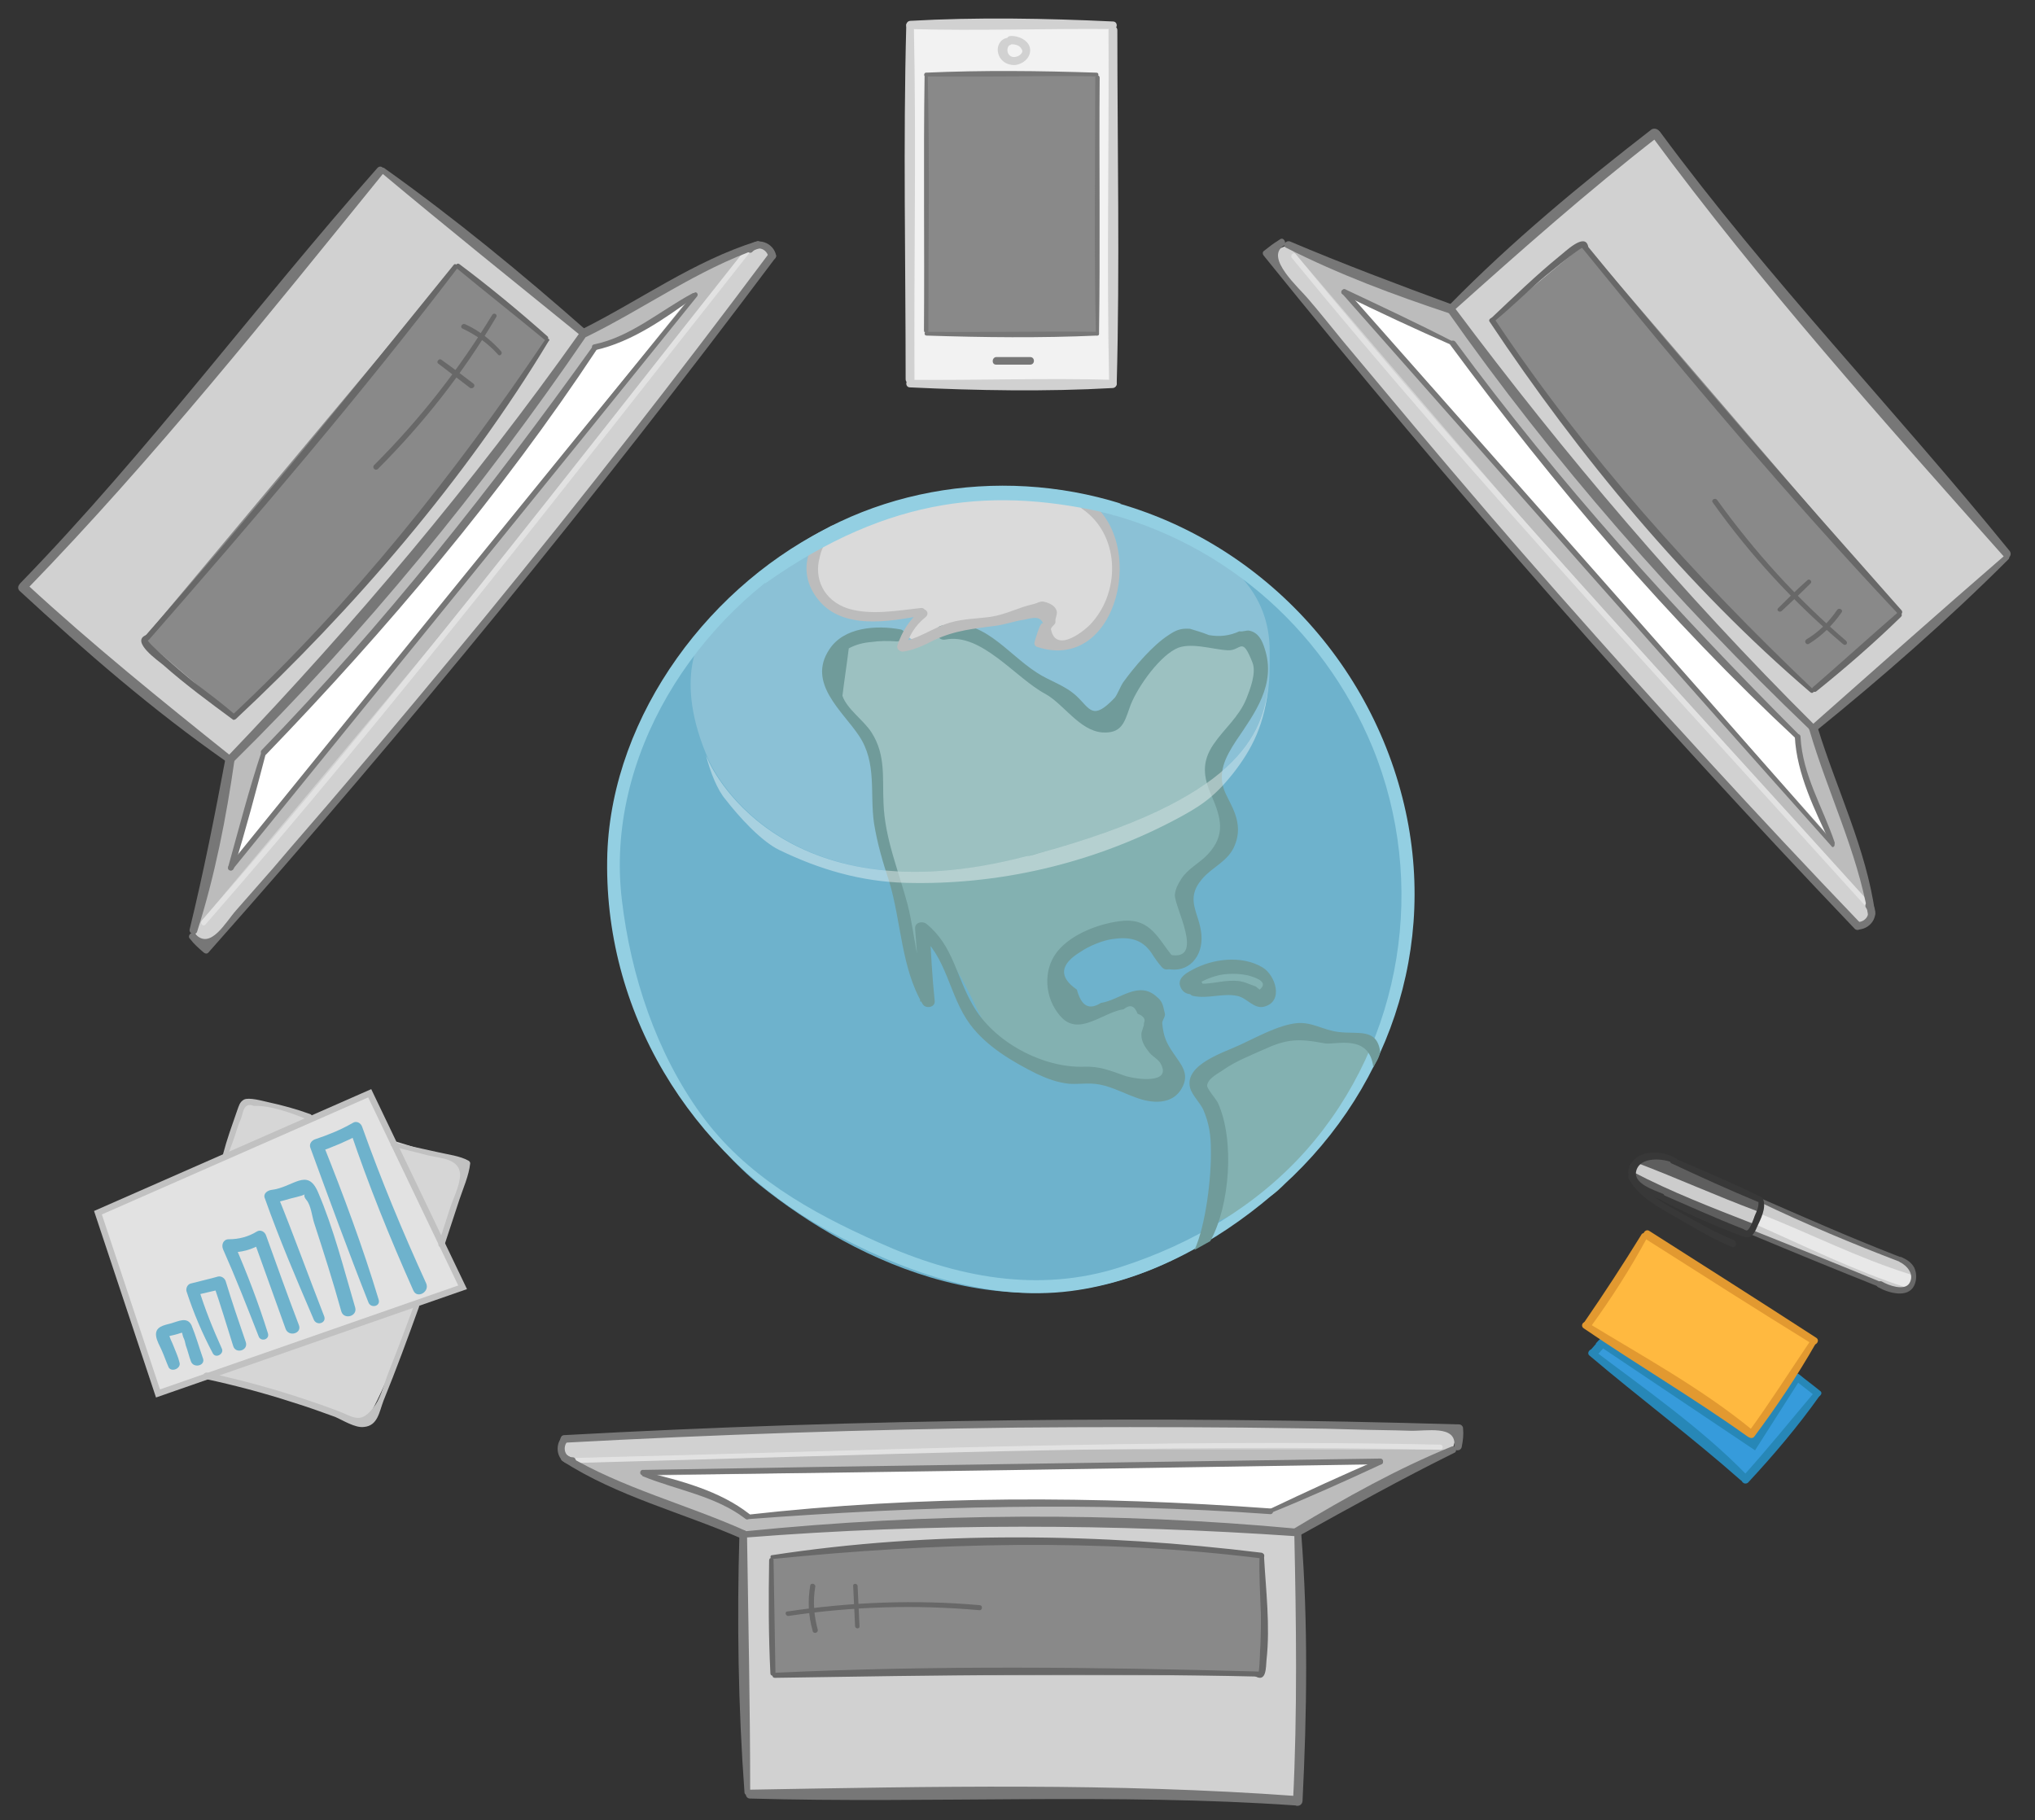 <?xml version="1.0" encoding="utf-8"?>
<!-- Generator: Adobe Illustrator 18.1.1, SVG Export Plug-In . SVG Version: 6.00 Build 0)  -->
<svg version="1.1" id="Image" xmlns="http://www.w3.org/2000/svg" xmlns:xlink="http://www.w3.org/1999/xlink" x="0px" y="0px"
	 viewBox="0 0 322 288" enable-background="new 0 0 322 288" xml:space="preserve">
<rect x="0" y="0" width="322" height="288" fill="#333333" stroke="none"/>
<g>
	<path fill="#D1D1D1" d="M89.2,227.7l-0.5,1.8c0,0-0.8,1.6,7.3,4.8c8.1,3.3,21.5,8.5,21.5,8.5l0.8,40.8l87.1,1.4c0,0,0.7-33,0-42.3
		l24.4-13.3l1.1-3.4C230.9,226,126.1,224.1,89.2,227.7z"/>
	<path fill="#898989" d="M122.2,246.4c0,0,40.4-5.7,77.4,0l-0.2,18.7l-77.1,0L122.2,246.4z"/>
	<path fill="#BCBCBC" d="M90.6,231.5c0,0,21.2,9.3,27,11.3c0,0,59.9-4.7,87.8-0.1l24.4-13.3c0,0-37.3-0.1-66.5,0
		C134.2,229.5,90.6,231.5,90.6,231.5z"/>
	<path fill="#FFFFFF" d="M102.5,233.5c0,0,12.5,3.5,15.7,6.7c0,0,42.9-3.8,83.2-1.3l16-7.5L102.5,233.5z"/>
	<g>
		<g>
			<path fill="#E2E2E2" d="M227.9,228.6c-45.6-1-91.2,1-136.8,2.1c-0.5,0-0.5,0.8,0,0.8c45.6-1.2,91.2-3.1,136.8-2.1
				C228.4,229.4,228.4,228.6,227.9,228.6L227.9,228.6z"/>
		</g>
	</g>
	<g>
		<g>
			<path fill="#777777" d="M89,231.2c8.7,5.6,18.8,8.1,28.2,12.2c0.8,0.3,1.5-0.8,0.7-1.2c-9.4-4.2-19.4-6.7-28.3-12
				C88.9,229.8,88.4,230.8,89,231.2L89,231.2z"/>
		</g>
	</g>
	<g>
		<g>
			<path fill="#777777" d="M118,243.3c29.2-2.3,58.1-2.2,87.2-0.2c0.8,0.1,0.8-1.2,0-1.2c-28.9-2.7-58.4-2.5-87.2,0.4
				C117.3,242.3,117.3,243.3,118,243.3L118,243.3z"/>
		</g>
	</g>
	<g>
		<g>
			<path fill="#777777" d="M229.7,228.9c-8.6,3.5-16.8,8.1-24.8,12.9c-0.8,0.5-0.1,1.7,0.7,1.2c8.1-4.5,16.2-9,24.5-13.1
				C230.7,229.7,230.3,228.7,229.7,228.9L229.7,228.9z"/>
		</g>
	</g>
	<g>
		<g>
			<path fill="#777777" d="M101.6,233.4c38.9-0.4,77.8-1.1,116.8-1.7c0.6,0,0.6-0.9,0-0.9c-38.9,0.6-77.8,1.1-116.8,1.8
				C101.2,232.7,101.2,233.4,101.6,233.4L101.6,233.4z"/>
		</g>
	</g>
	<g>
		<g>
			<path fill="#777777" d="M118.2,240.4c27.6-2.1,55.1-2.8,82.8-0.8c0.6,0,0.6-0.9,0-0.9c-27.5-2-55.4-2.1-82.8,1
				C117.8,239.7,117.8,240.4,118.2,240.4L118.2,240.4z"/>
		</g>
	</g>
	<g>
		<g>
			<path fill="#777777" d="M201.1,239.4c5.9-2.4,11.7-5,17.5-7.7c0.5-0.2,0.1-1-0.3-0.8c-5.9,2.5-11.7,5.2-17.4,7.9
				C200.5,238.9,200.7,239.5,201.1,239.4L201.1,239.4z"/>
		</g>
	</g>
	<g>
		<g>
			<path fill="#777777" d="M101.7,233.6c5.4,2.2,11.5,3.1,16.2,6.7c0.5,0.4,1.1-0.3,0.7-0.7c-4.7-3.7-10.9-5.3-16.6-6.7
				C101.5,232.8,101.4,233.4,101.7,233.6L101.7,233.6z"/>
		</g>
	</g>
	<g>
		<g>
			<path fill="#777777" d="M117,242.7c-0.4,13.6-0.2,27.4,0.8,40.9c0,0.6,0.9,0.6,0.9,0c0-13.6-0.3-27.3-0.5-40.9
				C118.2,242,117.1,242,117,242.7L117,242.7z"/>
		</g>
	</g>
	<g>
		<g>
			<path fill="#777777" d="M204.8,242.7c0.3,14.1,0.5,28.1-0.2,42.3c0,1,1.4,1,1.5,0c0.7-14,0.9-28.2-0.2-42.3
				C205.9,242,204.8,242,204.8,242.7L204.8,242.7z"/>
		</g>
	</g>
	<g>
		<g>
			<path fill="#777777" d="M118.6,284.6c28.9,0.8,57.7-0.9,86.5,1.1c0.9,0.1,0.9-1.4,0-1.5c-28.7-2.1-57.7-1.5-86.5-1
				C117.8,283.2,117.8,284.5,118.6,284.6L118.6,284.6z"/>
		</g>
	</g>
	<g>
		<g>
			<path fill="#686868" d="M122.2,246.7c25.7-2.6,51.7-3.3,77.4-0.1c0.6,0.1,0.6-0.8,0-0.9c-25.3-3.1-52.2-3.5-77.5,0.4
				C121.8,246.1,121.9,246.8,122.2,246.7L122.2,246.7z"/>
		</g>
	</g>
	<g>
		<g>
			<path fill="#686868" d="M121.7,246.9c-0.1,6-0.1,11.9,0.2,17.9c0,0.5,0.8,0.5,0.8,0c-0.1-6-0.2-11.9-0.3-17.9
				C122.4,246.4,121.7,246.4,121.7,246.9L121.7,246.9z"/>
		</g>
	</g>
	<g>
		<g>
			<path fill="#686868" d="M122.6,265.5c25.5-0.4,50.9-0.8,76.4-0.2c0.5,0,0.5-0.8,0-0.8c-25.4-0.7-51-1-76.4,0.2
				C122.1,264.8,122.1,265.5,122.6,265.5L122.6,265.5z"/>
		</g>
	</g>
	<g>
		<g>
			<path fill="#686868" d="M199.3,246.2c-0.1,3,0.1,6,0.2,9c0,0.7-0.1,9.6-0.4,9.4c-0.5-0.2-0.9,0.5-0.4,0.7
				c1.7,0.9,1.6-1.5,1.7-2.6c0.6-5.4-0.1-11.1-0.4-16.5C200.1,245.8,199.4,245.7,199.3,246.2L199.3,246.2z"/>
		</g>
	</g>
	<g>
		<g>
			<path fill="#686868" d="M128.2,250.9c-0.4,2.4-0.3,4.8,0.4,7.2c0.1,0.5,0.9,0.3,0.8-0.2c-0.6-2.2-0.8-4.5-0.4-6.8
				C129.1,250.6,128.3,250.4,128.2,250.9L128.2,250.9z"/>
		</g>
	</g>
	<g>
		<g>
			<path fill="#686868" d="M135,251c0.1,2.1,0.2,4.2,0.3,6.3c0,0.5,0.8,0.5,0.7,0c-0.1-2.1-0.2-4.2-0.3-6.3
				C135.7,250.5,134.9,250.5,135,251L135,251z"/>
		</g>
	</g>
	<g>
		<g>
			<path fill="#686868" d="M124.8,255.7c10.1-1.5,20.1-1.8,30.2-0.9c0.5,0,0.5-0.8,0-0.8c-10.2-0.9-20.3-0.5-30.4,1
				C124.1,255,124.3,255.8,124.8,255.7L124.8,255.7z"/>
		</g>
	</g>
	<g>
		<g>
			<path fill="#777777" d="M90.6,230.6c-1.2,0-1.6-1.5-0.9-2.4c0.5-0.6-0.4-1.4-0.8-0.8c-1.4,1.7-0.5,4.4,1.8,4.4
				C91.3,231.8,91.3,230.6,90.6,230.6L90.6,230.6z"/>
		</g>
	</g>
	<g>
		<g>
			<path fill="#777777" d="M89.2,228.3c23.9-1.3,47.9-2.1,71.9-2.4c11.8-0.1,23.6-0.1,35.5,0c5.9,0.1,11.8,0.1,17.7,0.3
				c2.9,0.1,5.9,0.1,8.8,0.2c2.5,0.1,7.5-1,7,2.5c-0.1,0.8,1.1,0.8,1.2,0c0.2-1,0.3-1.9,0.2-2.9c0-0.3-0.3-0.6-0.6-0.6
				c-47.2-1.4-94.5-0.9-141.7,1.7C88.5,227.2,88.5,228.4,89.2,228.3L89.2,228.3z"/>
		</g>
	</g>
</g>
<g>
	<path fill="#D1D1D1" d="M294,146.6l1.7-0.8c0,0,1.7-0.4-1.1-8.7c-2.8-8.3-7.6-21.8-7.6-21.8l30.5-27.1l-55.7-67
		c0,0-25.5,21-32.1,27.5l-26-9.9l-3.3,1.4C200.5,40.1,267.2,120.9,294,146.6z"/>
	<path fill="#898989" d="M286.7,109.4c0,0-30.6-26.9-50.4-58.8l14.4-12l50.2,58.5L286.7,109.4z"/>
	<path fill="#BCBCBC" d="M296,143.1c0,0-6.7-22.1-9-27.8c0,0-42.5-42.4-57.2-66.6l-26-9.9c0,0,24.2,28.4,43.3,50.5
		S296,143.1,296,143.1z"/>
	<path fill="#FFFFFF" d="M289.7,132.7c0,0-5.5-11.7-5.2-16.3c0,0-30.8-30.1-55.2-62.3l-16.1-7.2L289.7,132.7z"/>
	<g>
		<g>
			<path fill="#E2E2E2" d="M204.4,40.8c28.9,35.3,60.1,68.6,90.7,102.5c0.3,0.4,0.9-0.2,0.6-0.6C265.1,108.8,234,75.5,205,40.2
				C204.7,39.8,204.1,40.4,204.4,40.8L204.4,40.8z"/>
		</g>
	</g>
	<g>
		<g>
			<path fill="#777777" d="M296.7,144.5c-1.4-10.2-6.1-19.6-9.1-29.4c-0.2-0.8-1.6-0.5-1.3,0.4c2.9,9.9,7.5,19.1,9.3,29.3
				C295.8,145.5,296.8,145.2,296.7,144.5L296.7,144.5z"/>
		</g>
	</g>
	<g>
		<g>
			<path fill="#777777" d="M287,114.6C266.3,94,247.6,72,230.1,48.6c-0.5-0.6-1.5,0-1.1,0.6c16.7,23.8,36.2,46,57.2,66.1
				C286.8,115.8,287.5,115.1,287,114.6L287,114.6z"/>
		</g>
	</g>
	<g>
		<g>
			<path fill="#777777" d="M203.5,39.2c8.3,4.2,17.1,7.5,25.9,10.4c0.9,0.3,1.2-1,0.4-1.4c-8.7-3.2-17.2-6.4-25.7-10
				C203.4,38,202.8,38.9,203.5,39.2L203.5,39.2z"/>
		</g>
	</g>
	<g>
		<g>
			<path fill="#777777" d="M290.2,133.4C264.6,104.2,238.7,75,213,45.9c-0.4-0.4-1,0.2-0.6,0.6c25.8,29.2,51.5,58.4,77.4,87.4
				C290,134.3,290.5,133.8,290.2,133.4L290.2,133.4z"/>
		</g>
	</g>
	<g>
		<g>
			<path fill="#777777" d="M284.7,116.3c-19.6-19.6-38-39.9-54.4-62.2c-0.4-0.5-1.2,0-0.8,0.5c16.4,22.2,34.5,43.5,54.7,62.3
				C284.5,117.2,285,116.6,284.7,116.3L284.7,116.3z"/>
		</g>
	</g>
	<g>
		<g>
			<path fill="#777777" d="M230,54.1c-5.6-2.9-11.4-5.6-17.1-8.3c-0.5-0.2-1,0.5-0.4,0.8c5.7,2.8,11.5,5.5,17.2,8
				C230,54.8,230.4,54.2,230,54.1L230,54.1z"/>
		</g>
	</g>
	<g>
		<g>
			<path fill="#777777" d="M290.3,133.3c-1.9-5.6-5.1-10.7-5.4-16.7c0-0.6-1-0.6-0.9,0c0.3,5.9,3.2,11.7,5.7,17
				C289.8,133.9,290.4,133.7,290.3,133.3L290.3,133.3z"/>
		</g>
	</g>
	<g>
		<g>
			<path fill="#777777" d="M287.3,115.7c10.5-8.5,20.9-17.6,30.5-27.2c0.4-0.4-0.2-1-0.6-0.6c-10.3,8.9-20.5,18-30.7,27
				C285.8,115.3,286.7,116.1,287.3,115.7L287.3,115.7z"/>
		</g>
	</g>
	<g>
		<g>
			<path fill="#777777" d="M230.2,49c10.5-9.4,21-18.7,32.2-27.4c0.8-0.6-0.3-1.6-1.1-1.1c-11.1,8.6-22.1,17.7-31.9,27.7
				C228.9,48.7,229.6,49.5,230.2,49L230.2,49z"/>
		</g>
	</g>
	<g>
		<g>
			<path fill="#777777" d="M318,87.2c-18.2-22.4-38.2-43.1-55.3-66.3c-0.6-0.7-1.8,0-1.3,0.7c17.1,23.2,36.5,44.9,55.7,66.5
				C317.6,88.8,318.5,87.9,318,87.2L318,87.2z"/>
		</g>
	</g>
	<g>
		<g>
			<path fill="#686868" d="M286.9,109.1c-18.7-17.8-36.1-37.1-50.4-58.6c-0.3-0.5-1.1,0-0.8,0.4c14.1,21.2,31.3,42,50.7,58.6
				C286.8,109.9,287.2,109.4,286.9,109.1L286.9,109.1z"/>
		</g>
	</g>
	<g>
		<g>
			<path fill="#686868" d="M287.4,109.4c4.6-3.7,9.2-7.7,13.4-11.8c0.4-0.4-0.2-0.9-0.6-0.6c-4.5,3.9-8.9,7.9-13.4,11.8
				C286.5,109.2,287,109.7,287.4,109.4L287.4,109.4z"/>
		</g>
	</g>
	<g>
		<g>
			<path fill="#686868" d="M300.9,96.6C284,77.5,267.2,58.5,251,38.7c-0.3-0.4-0.9,0.2-0.6,0.6c16,19.7,32.5,39.3,49.9,57.8
				C300.7,97.5,301.2,97,300.9,96.6L300.9,96.6z"/>
		</g>
	</g>
	<g>
		<g>
			<path fill="#686868" d="M236.4,50.9c2.3-1.9,4.5-4,6.7-6c0.7-0.7,7.3-6.1,7.4-5.7c0.2,0.5,0.9,0.3,0.8-0.2
				c-0.5-2.3-3.7,0.9-4.5,1.5c-3.8,3.1-7.4,6.6-10.9,9.9C235.5,50.7,236,51.2,236.4,50.9L236.4,50.9z"/>
		</g>
	</g>
	<g>
		<g>
			<path fill="#686868" d="M286.2,101.9c2.1-1.3,3.8-3,5.2-5c0.3-0.4-0.4-0.8-0.7-0.4c-1.3,1.9-2.9,3.5-4.9,4.7
				C285.4,101.5,285.8,102.1,286.2,101.9L286.2,101.9z"/>
		</g>
	</g>
	<g>
		<g>
			<path fill="#686868" d="M281.9,96.7c1.5-1.4,3.1-2.9,4.6-4.4c0.3-0.3-0.2-0.8-0.5-0.5c-1.6,1.4-3.1,2.9-4.6,4.4
				C281,96.5,281.5,97,281.9,96.7L281.9,96.7z"/>
		</g>
	</g>
	<g>
		<g>
			<path fill="#686868" d="M292.1,101.4c-7.7-6.6-14.5-14.1-20.4-22.3c-0.3-0.4-1,0-0.7,0.4c5.9,8.3,12.8,15.8,20.6,22.4
				C292,102.3,292.5,101.8,292.1,101.4L292.1,101.4z"/>
		</g>
	</g>
	<g>
		<g>
			<path fill="#777777" d="M295.3,143.7c0.8,1-0.2,2.2-1.3,2.2c-0.8,0-0.8,1.2,0,1.2c2.2-0.1,3.6-2.5,2.1-4.3
				C295.7,142.3,294.8,143.1,295.3,143.7L295.3,143.7z"/>
		</g>
	</g>
	<g>
		<g>
			<path fill="#777777" d="M294.4,146.1c-16.3-17-32.2-34.4-47.8-52.1c-7.7-8.7-15.2-17.5-22.7-26.4c-3.8-4.5-7.5-9-11.3-13.5
				c-1.9-2.3-3.7-4.6-5.6-6.8c-1.4-1.7-6.9-6.5-3.9-8.4c0.6-0.4,0-1.5-0.6-1c-1.4,0.9-1.2,0.8-2.5,1.8c-0.3,0.2-0.2,0.6,0,0.8
				c29.7,36.8,60.9,72.3,93.5,106.5C294.1,147.5,294.9,146.7,294.4,146.1L294.4,146.1z"/>
		</g>
	</g>
</g>
<g>
	<path fill="#D1D1D1" d="M122.1,40.6l-1-1.5c0,0-0.7-1.6-8.4,2.5S92.4,52.6,92.4,52.6L60.6,27L3.7,92.9c0,0,24.9,21.7,32.4,27.1
		l-5.5,27.3l1.9,3C32.5,150.3,101.2,71.2,122.1,40.6z"/>
	<path fill="#898989" d="M86.6,53.9c0,0-21.5,34.6-49.7,59.4l-14.2-12.2l49.4-59.1L86.6,53.9z"/>
	<path fill="#BCBCBC" d="M118.4,39.2c0,0-20.7,10.3-26,13.4c0,0-34.8,48.9-56.3,67.4l-5.5,27.3c0,0,24-28.6,42.6-51
		S118.4,39.2,118.4,39.2z"/>
	<path fill="#FFFFFF" d="M109.2,47c0,0-10.7,7.3-15.2,7.8c0,0-24.6,35.3-52.4,64.7l-4.5,17.1L109.2,47z"/>
	<g>
		<g>
			<path fill="#E2E2E2" d="M32.5,146.3C62.5,112,90.3,75.8,118.6,40c0.3-0.4-0.2-1-0.6-0.6c-28.3,35.7-56.1,72-86.1,106.3
				C31.6,146.2,32.2,146.7,32.5,146.3L32.5,146.3z"/>
		</g>
	</g>
	<g>
		<g>
			<path fill="#777777" d="M119.7,38.2c-9.9,3.1-18.4,9.3-27.6,13.9c-0.8,0.4-0.1,1.5,0.7,1.2c9.2-4.5,17.5-10.6,27.3-14
				C120.7,39,120.4,37.9,119.7,38.2L119.7,38.2z"/>
		</g>
	</g>
	<g>
		<g>
			<path fill="#777777" d="M91.7,52.7c-16.9,23.8-35.5,45.9-55.7,67c-0.5,0.6,0.3,1.4,0.9,0.9c20.7-20.4,39.4-43.3,55.8-67.3
				C93,52.7,92.1,52.2,91.7,52.7L91.7,52.7z"/>
		</g>
	</g>
	<g>
		<g>
			<path fill="#777777" d="M31.2,147.4c2.8-8.8,4.6-18,5.9-27.1c0.1-0.9-1.2-1.3-1.4-0.4c-1.7,9.1-3.5,18.2-5.7,27.2
				C29.9,147.8,31,148.1,31.2,147.4L31.2,147.4z"/>
		</g>
	</g>
	<g>
		<g>
			<path fill="#777777" d="M109.8,46.4C85.2,76.5,60.7,106.8,36.2,137c-0.3,0.4,0.3,1,0.6,0.6c24.5-30.2,49.1-60.4,73.5-90.7
				C110.6,46.5,110.1,46,109.8,46.4L109.8,46.4z"/>
		</g>
	</g>
	<g>
		<g>
			<path fill="#777777" d="M93.8,54.8c-16.1,22.5-33.1,44-52.4,63.9c-0.4,0.4,0.2,1.1,0.7,0.7c19.1-19.8,37.2-41.2,52.4-64.2
				C94.7,54.7,94.1,54.4,93.8,54.8L93.8,54.8z"/>
		</g>
	</g>
	<g>
		<g>
			<path fill="#777777" d="M41.4,118.9c-2,6-3.6,12.2-5.3,18.3c-0.2,0.6,0.7,0.8,0.9,0.2c1.9-6.1,3.5-12.2,5.1-18.3
				C42.2,118.7,41.6,118.5,41.4,118.9L41.4,118.9z"/>
		</g>
	</g>
	<g>
		<g>
			<path fill="#777777" d="M109.6,46.4c-5.2,2.8-9.8,6.9-15.6,8.1c-0.6,0.1-0.3,1,0.2,0.9c5.8-1.3,11-5,15.7-8.4
				C110.3,46.7,110,46.2,109.6,46.4L109.6,46.4z"/>
		</g>
	</g>
	<g>
		<g>
			<path fill="#777777" d="M92.8,52.3c-10.2-9-20.9-17.8-32-25.7c-0.4-0.3-0.9,0.4-0.5,0.7C70.7,36,81.4,44.6,92,53.2
				C92.6,53.6,93.4,52.8,92.8,52.3L92.8,52.3z"/>
		</g>
	</g>
	<g>
		<g>
			<path fill="#777777" d="M36.5,119.6c-11-8.8-21.9-17.6-32.3-27.2c-0.7-0.7-1.8,0.4-1.1,1.1c10.4,9.6,21.1,18.9,32.7,27
				C36.3,120.9,37,120,36.5,119.6L36.5,119.6z"/>
		</g>
	</g>
	<g>
		<g>
			<path fill="#777777" d="M59.7,26.6C40.6,48.2,23.4,71.5,3.3,92.2c-0.7,0.7,0.4,1.7,1,1c20.1-20.7,38.2-43.4,56.3-65.7
				C61.2,26.9,60.3,25.9,59.7,26.6L59.7,26.6z"/>
		</g>
	</g>
	<g>
		<g>
			<path fill="#686868" d="M86.3,53.7c-14.4,21.4-30.6,41.7-49.5,59.4c-0.4,0.4,0.2,1,0.6,0.6c18.6-17.4,36.2-37.8,49.4-59.7
				C87.2,53.7,86.6,53.4,86.3,53.7L86.3,53.7z"/>
		</g>
	</g>
	<g>
		<g>
			<path fill="#686868" d="M86.6,53.2c-4.5-4-9.1-7.8-13.9-11.4c-0.4-0.3-0.8,0.3-0.5,0.6c4.6,3.8,9.3,7.5,13.9,11.3
				C86.5,54,87,53.5,86.6,53.2L86.6,53.2z"/>
		</g>
	</g>
	<g>
		<g>
			<path fill="#686868" d="M71.8,41.9c-16,19.8-32,39.6-48.8,58.7c-0.3,0.4,0.2,1,0.6,0.6C40.3,82.1,57,62.6,72.4,42.4
				C72.6,42,72,41.6,71.8,41.9L71.8,41.9z"/>
		</g>
	</g>
	<g>
		<g>
			<path fill="#686868" d="M37.3,113.2c-2-1.8-4.2-3.4-6.3-5c-0.6-0.4-8-6.7-7.6-6.9c0.4-0.2,0.1-1-0.3-0.8c-2.5,1,2,4.1,2.7,4.7
				c3.5,3.1,7.3,5.9,11.1,8.7C37.2,114,37.6,113.5,37.3,113.2L37.3,113.2z"/>
		</g>
	</g>
	<g>
		<g>
			<path fill="#686868" d="M79.3,55.6c-1.6-1.8-3.5-3.3-5.7-4.3c-0.5-0.2-0.9,0.5-0.4,0.7c2.1,1,4,2.3,5.6,4.1
				C79.1,56.5,79.6,55.9,79.3,55.6L79.3,55.6z"/>
		</g>
	</g>
	<g>
		<g>
			<path fill="#686868" d="M74.9,60.7c-1.7-1.3-3.4-2.6-5.1-3.8c-0.3-0.2-0.8,0.3-0.5,0.6c1.7,1.3,3.4,2.6,5.1,3.9
				C74.9,61.6,75.3,61,74.9,60.7L74.9,60.7z"/>
		</g>
	</g>
	<g>
		<g>
			<path fill="#686868" d="M77.9,49.8c-5.3,8.7-11.5,16.6-18.7,23.8c-0.4,0.4,0.2,1,0.6,0.6c7.2-7.2,13.5-15.2,18.7-24
				C78.8,49.8,78.2,49.4,77.9,49.8L77.9,49.8z"/>
		</g>
	</g>
	<g>
		<g>
			<path fill="#777777" d="M119.1,39.8c0.9-1,2.3-0.3,2.5,0.9c0.1,0.8,1.3,0.4,1.2-0.3c-0.4-2-3-3-4.5-1.4
				C117.7,39.5,118.6,40.4,119.1,39.8L119.1,39.8z"/>
		</g>
	</g>
	<g>
		<g>
			<path fill="#777777" d="M121.6,40.2C107.1,59.6,92.3,78.6,77,97.3c-7.4,9-14.8,17.9-22.3,26.7c-3.8,4.5-7.7,8.9-11.5,13.4
				c-1.9,2.2-3.9,4.4-5.8,6.6c-1.7,1.9-4.1,6.4-6.5,3.8c-0.5-0.6-1.4,0.3-0.8,0.8c0.6,0.8,1.3,1.4,2.1,2.1c0.2,0.2,0.6,0.3,0.8,0
				c31.4-35.4,61.3-72,89.7-109.9C123.1,40.2,122.1,39.6,121.6,40.2L121.6,40.2z"/>
		</g>
	</g>
</g>
<g>
	<path fill="#CCCCCC" d="M278.6,190c0,0,23,9.5,23.5,10.2c0.5,0.7,1.6,5-1.8,3.9s-23.4-9.2-23.4-9.2L278.6,190z"/>
	<path fill="#5E5E5E" d="M278.6,190l-14.9-6.8c0,0-4.2-1-5.3,1.4c-1,2.4,2.4,4.2,5.7,5.7s12.3,5.4,12.8,4.7
		C277.4,194.3,278.7,191.6,278.6,190z"/>
	<g>
		<g>
			<path fill="#CCCCCC" d="M258.3,185.4c6.1,3.2,12.6,5.7,19,8.2c1.3,0.5,1.8-1.6,0.6-2c-6.4-2.4-12.6-5.2-18.9-7.6
				C258.1,183.6,257.5,185,258.3,185.4L258.3,185.4z"/>
		</g>
	</g>
	<g>
		<g>
			<path fill="#E8E8E8" d="M277.9,193.8c7.7,3.4,15.6,7.3,23.6,9.9c1.3,0.4,1.9-1.7,0.6-2.1c-8-2.5-15.7-6.4-23.5-9.5
				C277.6,191.7,276.9,193.3,277.9,193.8L277.9,193.8z"/>
		</g>
	</g>
	<g>
		<g>
			<path fill="#686868" d="M278.4,190.2c7.3,3.5,14.7,6.6,22.3,9.5c0.5,0.2,0.7-0.6,0.2-0.7c-7.5-2.9-14.8-6.1-22.1-9.3
				C278.4,189.5,278,190.1,278.4,190.2L278.4,190.2z"/>
		</g>
	</g>
	<g>
		<g>
			<path fill="#686868" d="M300.6,199.7c1.2,0.6,2.4,2,1.5,3.4c-0.8,1.2-3.3,0.3-4.3-0.3c-0.6-0.3-1.2,0.6-0.6,0.9
				c1.6,0.9,4.7,1.8,5.7-0.3c0.4-0.9,0.4-1.9,0-2.8c-0.5-0.9-1.2-1.3-2.1-1.7C300.5,198.9,300.3,199.5,300.6,199.7L300.6,199.7z"/>
		</g>
	</g>
	<g>
		<g>
			<path fill="#686868" d="M277.2,195.4c6.7,2.8,13.5,5.6,20.3,8.3c0.5,0.2,0.7-0.6,0.2-0.8c-6.8-2.8-13.5-5.5-20.3-8.2
				C277,194.5,276.8,195.2,277.2,195.4L277.2,195.4z"/>
		</g>
	</g>
	<g>
		<polygon fill="#369BDB" points="282.2,216.5 287.4,220.7 276.1,234.2 251.8,214.1 258.4,207.1 		"/>
		<path fill="#2787B7" d="M252.5,212.6l25.2,16.9l7.4-11.6C285.1,217.8,261.1,202.7,252.5,212.6z"/>
		<polygon fill="#FFB940" points="260.4,195.2 287.4,212.4 277.3,226.7 250.9,209.7 		"/>
		<g>
			<g>
				<path fill="#2787B7" d="M288,220.1c-1.1-0.9-2.2-1.7-3.3-2.6c-0.6-0.5-1.5,0.4-0.8,0.8c1.1,0.9,2.2,1.7,3.3,2.6
					C287.7,221.4,288.6,220.5,288,220.1L288,220.1z"/>
			</g>
		</g>
		<g>
			<g>
				<path fill="#2787B7" d="M253.6,211.6c-0.7,0.6-1.3,1.3-1.9,2c-0.5,0.6,0.3,1.5,0.9,0.9c0.7-0.6,1.3-1.4,1.8-2.2
					C254.8,211.7,254.1,211.2,253.6,211.6L253.6,211.6z"/>
			</g>
		</g>
		<g>
			<g>
				<path fill="#2787B7" d="M287.1,220.3c-3.8,4.5-7.5,9.1-11.4,13.4c-0.5,0.6,0.3,1.4,0.9,0.9c4-4.3,7.9-8.9,11.3-13.7
					C288.1,220.5,287.4,219.9,287.1,220.3L287.1,220.3z"/>
			</g>
		</g>
		<g>
			<g>
				<path fill="#2787B7" d="M251.5,214.5c7.9,6.7,16.2,12.9,23.9,19.7c0.6,0.5,1.5-0.3,0.9-0.9c-7.1-7.3-16-13.5-24.2-19.7
					C251.6,213.3,251,214.1,251.5,214.5L251.5,214.5z"/>
			</g>
		</g>
		<g>
			<g>
				<path fill="#E29930" d="M287.4,211.7c-8.8-5.7-17.6-11.3-26.4-16.9c-0.7-0.5-1.4,0.7-0.7,1.2c8.8,5.6,17.6,11.2,26.5,16.7
					C287.4,213,288,212.1,287.4,211.7L287.4,211.7z"/>
			</g>
		</g>
		<g>
			<g>
				<path fill="#E29930" d="M259.7,195.4c-2.9,4.7-5.9,9.3-9,13.8c-0.5,0.7,0.6,1.3,1.1,0.6c3.2-4.4,6.2-9.1,8.8-13.9
					C260.9,195.3,260,194.8,259.7,195.4L259.7,195.4z"/>
			</g>
		</g>
		<g>
			<g>
				<path fill="#E29930" d="M286.5,212.1c-3.3,4.9-6.4,9.8-9.9,14.6c-0.5,0.6,0.6,1.2,1,0.6c3.5-4.7,6.8-9.6,9.7-14.7
					C287.7,212.1,286.9,211.6,286.5,212.1L286.5,212.1z"/>
			</g>
		</g>
		<g>
			<g>
				<path fill="#E29930" d="M250.6,210.2c8.5,5.8,17.5,11.1,25.9,17.1c0.6,0.4,1.3-0.5,0.8-1c-7.9-6.5-17.4-11.7-26.1-17
					C250.5,208.9,250,209.8,250.6,210.2L250.6,210.2z"/>
			</g>
		</g>
	</g>
	<g>
		<g>
			<path fill="#383838" d="M278.6,189.4c-4.4-2.2-9-4.1-13.6-6.1c-0.6-0.2-1,0.6-0.5,0.8c4.5,2.1,9.1,4.2,13.7,6.1
				C278.8,190.3,279.1,189.6,278.6,189.4L278.6,189.4z"/>
		</g>
	</g>
	<g>
		<g>
			<path fill="#383838" d="M265.2,183.3c-2.2-1.3-6.1-1.5-7.3,1.2c-1.3,2.8,2.5,4.8,4.8,5.2c0.5,0.1,0.9-0.6,0.4-0.8
				c-1.4-0.6-4.7-1.6-4.2-3.6c0.6-2.4,4.5-2,6-1.2C265.2,184.2,265.7,183.6,265.2,183.3L265.2,183.3z"/>
		</g>
	</g>
	<g>
		<g>
			<path fill="#383838" d="M261.9,189.4c4.4,2.4,9,4.4,13.7,6.2c0.7,0.3,0.9-0.8,0.3-1.1c-4.6-1.8-9-3.8-13.6-5.8
				C261.9,188.5,261.5,189.2,261.9,189.4L261.9,189.4z"/>
		</g>
	</g>
	<g>
		<g>
			<path fill="#383838" d="M278.2,189.9c0.2,0.9-0.2,1.7-0.6,2.6c-0.1,0.3-0.8,2.4-1.3,2.2c-0.6-0.3-1.1,0.6-0.5,0.9
				c1.2,0.6,1.8-0.4,2.2-1.4c0.6-1.3,1.5-3,1-4.4C278.8,189.2,278.1,189.3,278.2,189.9L278.2,189.9z"/>
		</g>
	</g>
	<g>
		<g>
			<path fill="#383838" d="M257.7,186.5c1.6,2.9,4.5,4.4,7.3,6c2.9,1.7,5.9,3.5,9,4.8c0.7,0.3,1-0.8,0.3-1.1c-2.8-1.1-5.4-2.6-8-4.1
				c-2.8-1.6-6.1-3.1-7.8-6C258.1,185.6,257.4,186,257.7,186.5L257.7,186.5z"/>
		</g>
	</g>
</g>
<g>
	<path fill="#6EB2CC" d="M130.3,85.1c0,0-20.9,10.3-30.1,34.5s4.7,55.6,20,67.9c15.3,12.3,40.5,24.5,66.1,11.5s36.7-37.5,36.5-56.5
		s-8.8-39.3-21.4-48.3C188.9,85.3,171.6,70.6,130.3,85.1z"/>
	<path fill="#D1D1D1" d="M176.4,88.3c0-0.1,0-0.2,0-0.2c-0.3-4-2.9-7.8-6.6-9.5c-3.9-1.8-8.5-1.1-12.8-0.4c-3.2,0.5-6.4,1-9.7,1.5
		c-0.5,0.1-0.9,0.2-1.4,0.3c-1.1,0-2.2,0-3.2,0.1c-2.6,0.3-5.3,0.6-7.7,1.7s-4.7,2.8-5.8,5.2c-1.1,2.4-1,5.5,0.6,7.5
		c1.3,1.6,3.4,2.4,5.4,2.8c2.4,0.5,4.9,0.5,7.3,0.1c0.7-0.1,2.4-0.9,2.8-0.2c0.5,0.8-0.9,2.4-1.3,2.9c-0.1,0.2-0.2,0.3-0.2,0.5
		c0,0.6,0.9,0.7,1.5,0.5c6.4-1.9,12.9-3.4,19.5-4.4c0,0,0.1,0.1,0.1,0.1c0.7,0.6,1,1.5,1,2.4c0,0.5-0.2,1.1,0,1.6
		c0.2,0.7,1,1.1,1.7,1.1s1.4-0.2,2.1-0.5c2.9-1.3,5.6-3.5,6.5-6.5C176.9,92.7,176.7,90.5,176.4,88.3z"/>
	<path fill="#83B1B1" d="M198.2,102.4c-0.3-0.5-0.7-1-1.3-1.1c-0.5-0.1-1.1,0.1-1.6,0.2c-2.1,0.4-4.2-0.5-6.3-0.5
		c-2.5,0-4.8,1.4-6.6,3.2c-1.7,1.8-3,4-4.2,6.2c-1,1.7-2.2,3.6-4.2,3.7c-2,0.2-3.6-1.4-4.9-2.9l0,0c-1.7-1.7-3.7-3.1-5.7-4.5
		c-1.9-1.3-3.9-2.7-5.8-4c-2.4-1.7-5.3-3.4-8.2-2.6c-0.9,0.3-1.7,0.8-2.6,1.1c-4,1.3-8.8-2.1-12.2,0.2c-1.9,1.3-2.5,3.8-2.4,6.1
		c0,0.9,0.1,1.8,0.5,2.6c0.8,2,2.7,3.3,4,5.1c2.5,3.5,2.2,8.2,2.7,12.5c0.3,2.5,0.9,4.9,1.5,7.3c1.5,6.4,3.1,12.7,4.6,19.1
		c0.1,0.4,0.3,0.9,0.8,0.9c0.4,0,0.5-0.6,0.5-1c0-2.3-0.4-4.6,0.4-6.7c2.4,3.3,4.6,6.6,6.4,10.3c1.1,2.2,2,4.5,3.6,6.3
		c1.3,1.4,3.1,2.4,4.8,3.4c1.2,0.7,2.5,1.4,3.9,1.8c1.6,0.4,3.3,0.3,5,0.3c2.5,0.1,5.1,0.5,7.5,1.4c1.5,0.5,3,1.2,4.5,1.2
		c1.6-0.1,3.2-1.3,3.1-2.9c-0.1-0.7-0.5-1.3-0.8-1.9c-1.4-2.2-2.5-4.5-3.3-6.9c-0.4-1.2-1-2.6-2.2-2.8c-0.4-0.1-0.9,0.1-1.3,0.2
		c-1.8,0.7-3.3,2.1-5.3,2.5c-1.8,0.3-3.8-0.6-4.8-2.2c-1.8-2.8-0.2-6.9,2.6-8.8c2.6-1.8,5.9-2.2,9.1-2.3c1.4,1.6,3,3,4.7,4.4
		c0.4,0.3,0.7,0.6,1.2,0.7c1.5,0.5,3.1-1,3.5-2.5c0.3-1.6-0.3-3.2-0.8-4.7c-0.5-1.5-1-3.2-0.4-4.7c0.8-2.2,3.4-3.2,5-5
		c1.5-1.7,2-4.1,1.4-6.3c-0.3-1-0.9-2-1.2-3c-0.7-1.9-0.6-3.9-0.4-5.8c0.9-1.1,1.8-2.2,2.7-3.4c1.6-2.1,3.1-4.2,3.8-6.7
		C199.7,107.4,199.6,104.6,198.2,102.4z"/>
	<path fill="#83B1B1" d="M200.4,157.4c-0.4,0.4-1,0.5-1.6,0.4s-1.1-0.4-1.6-0.7c-2.2-1-4.7-1.1-7.2-1c-0.5,0-1.1,0-1.6-0.2
		c-0.5-0.3-0.8-0.9-0.5-1.4c0.2-0.3,0.6-0.5,0.9-0.6c2.1-0.7,4.3-1,6.5-1c1.1,0,2.2,0.1,3.2,0.5c1,0.4,1.9,1.3,2.1,2.4
		C200.7,156.5,200.7,157.1,200.4,157.4z"/>
	<path fill="#83B1B1" d="M217.4,166.8c-0.1-0.8-0.9-1.2-1.5-1.6c-3.8-2-8.4-2.4-12.7-1.5c-4.2,0.9-8.1,3.1-11.5,5.8
		c-0.8,0.6-1.6,1.4-1.6,2.4c-0.1,0.9,0.5,1.7,1,2.5c1.8,3,2.5,5.5,2.4,9c-0.1,3.5-0.9,6.9-1.7,10.3c2.3-1.1,4.6-2.1,6.9-3.2
		c1-0.5,2.1-1,3-1.7c0.8-0.6,1.5-1.4,2.2-2.2c4.9-5.9,9.3-11.2,13-17.9C217.2,168.1,217.6,167.4,217.4,166.8z"/>
	<path opacity="0.2" fill="#FFFFFF" d="M112.2,120.4c0,0,10.8,25.4,50.3,15.1s38.4-23.1,38.4-32.5s-6.5-14.8-14.5-18.5
		S170,75.7,145,79.9c-6.1,1-11.9,1.5-15.2,6.2c-13.4,6.4-18.5,14.3-18.5,14.3S106.2,107,112.2,120.4z"/>
	<path fill="#93CFE2" d="M221.9,126.2c-6.3-24.7-26.7-43.9-51.8-48.1c-0.3-0.1-0.6,0-0.8,0.2c0.9,0.9,1.9,1.5,2.8,2.2
		c20.4,4.3,37.1,18.4,45.1,37.8c8.7,21.3,4.8,46.4-10.5,63.7c-7.8,8.8-18.2,14.9-29.4,18.5c-13,4.2-26.1,1.6-38.3-3.9
		c-10.8-4.8-21.1-10.6-28.1-20.3c-7.1-9.8-11.1-22-12.5-33.9c-2.7-22.6,11.6-45,31.2-55.9c-0.1-0.1-0.1-0.3,0-0.5
		c0.7-1.4,1.9-2.3,3.2-3.2c-0.2,0-0.3,0-0.5,0.1c-19.7,9.2-35.4,30.1-36.2,52.1c-0.8,25,13.1,47.6,34.7,59.6
		c11.6,6.4,25.2,11.4,38.6,9.7c11.8-1.5,23-7.6,31.9-15.2C219.6,173.6,227.9,149.7,221.9,126.2z"/>
	<g>
		<g>
			<path fill="#709B9A" d="M142.5,99.6c-3.8-0.7-9-0.4-11.3,3.2c-3.5,5.3,2.1,9.7,4.7,13.6c2.9,4.3,1.7,9.1,2.4,13.9
				c0.5,3.1,1.4,6.2,2.4,9.2c1.9,6.3,1.9,13.7,5.3,19.4c0.5,0.8,2,0.5,1.9-0.5c-0.4-3.8-0.6-7.7-0.8-11.5c-0.6,0.3-1.2,0.5-1.8,0.8
				c4.6,3.7,4.8,9.8,8.2,14.4c2.6,3.5,6.7,5.9,10.5,7.8c1.7,0.8,3.3,1.4,5.2,1.6c2.1,0.1,3.4-0.3,5.6,0.3c1.8,0.5,3.3,1.3,5,1.9
				c2.4,0.9,5.7,1.2,7.2-1.5c1.3-2.3-0.1-3.7-1.3-5.5c-1.1-1.6-1.6-2.6-1.8-4.8c0-0.5,0.6-1.1,0.4-1.6c-0.3-1.2-0.3-1.8-1.3-2.6
				c-2.9-2.6-5.9,0.6-8.8,1c-1.9,1.2-3.1,0.5-3.8-2.1c-2.9-2-2.7-4,0.6-6c1.3-0.9,3.5-1.8,5-2c2.7-0.4,4.7,0,6.2,2.2
				c0.5,0.8,1,1.5,1.6,2.2c1,1.2,2.7-0.5,1.7-1.7c-2.3-2.9-3.5-5.9-7.7-5.6c-3.5,0.3-8.3,2-10.6,5c-2.2,2.9-1.9,7.2,0.5,10
				c2.9,3.5,6.7-0.5,10.1-1c1-0.8,1.7-0.6,2.2,0.7c1,0.4,1.3,0.9,1,1.5c0.1,0.4-0.4,1.2-0.4,1.8c0,1.2,0.6,2,1.3,2.9
				c0.5,0.6,1.5,1.1,1.8,1.8c1.7,3.2-4.1,2.4-5.8,1.8c-2.3-0.8-3.9-1.5-6.4-1.4c-6.5,0.2-14.3-3.9-17.6-9.8
				c-2.6-4.5-3.1-9.4-7.3-12.8c-0.6-0.5-1.9-0.3-1.8,0.8c0.3,3.8,0.6,7.7,0.8,11.5c0.6-0.2,1.3-0.3,1.9-0.5
				c-2.6-4.5-2.6-9.9-3.9-14.9c-1.4-5.3-3.6-10.4-3.8-16c-0.2-4,0.4-7.6-1.9-11.2c-1.2-1.9-3.9-3.7-4.6-5.8c0.3-2.5,0.7-5,1-7.5
				c1.1-0.6,2.3-0.9,3.5-1c1.4-0.2,2.7-0.2,4.1-0.1C143.3,101.5,143.5,99.8,142.5,99.6L142.5,99.6z"/>
		</g>
	</g>
	<g>
		<g>
			<path fill="#709B9A" d="M184.6,153.3c3.5,0.8,5.8-2,5.5-5.4c-0.3-3.5-2.7-5.5,0.1-8.8c1.7-2,4.2-2.8,5.2-5.4c0.7-1.7,0.6-3.3,0-5
				c-0.4-1.1-1-2.1-1.5-3.2c-1.4-3.1,0-5.7,1.7-8.3c2.9-4.3,6.4-8.9,4.5-14.6c-0.4-1.3-1-2.5-2.4-2.8c-0.5-0.1-1,0.2-1.6,0.1
				c-1.5,0.7-3.1,0.9-4.8,0.6c-1-0.4-2-0.7-3-1c-1.5-0.1-2.2,0.2-3.4,1c-2.5,1.6-5.4,5-7.2,7.5c-0.4,0.6-0.9,1.9-1.3,2.4
				c-3.5,3.7-3.9,1.8-6-0.2c-1.9-1.8-4.3-2.4-6.4-3.8c-4.8-3.1-8.6-8.9-15-7.4c-1.5,0.3-0.8,2.5,0.6,2.2c5.7-1.1,11.1,6.1,15.8,8.6
				c2.9,1.6,5.4,5.8,9,6.1c3,0.2,3.5-1.5,4.3-3.8c0.9-2.8,4.4-7.9,7.3-9.4c2.2-1.2,5.9,0.1,8.3,0.2c2.1,0.1,2.2-2.4,3.9,2
				c0.6,1.6-0.4,4.2-1,5.7c-1.2,2.9-3.5,4.7-5.2,7.2c-1.9,2.8-1.6,5.2-0.3,8.1c1.5,3.5,2.3,6.2-0.6,9.3c-1.3,1.4-3.1,2.2-4.2,3.9
				c-0.5,0.8-0.9,1.5-1,2.5c-0.1,1.9,4.8,10.5-0.7,9.5C183.8,151.1,183.3,153,184.6,153.3L184.6,153.3z"/>
		</g>
	</g>
	<g>
		<g>
			<path fill="#709B9A" d="M188.8,157.6c2.4,0.5,4.7-0.5,7,0c1.5,0.3,2.6,2.1,4.2,1.7c3.2-0.8,1.8-5-0.2-6.2c-3.3-2-8-1.4-11.2,0.4
				c-1,0.5-2.4,1.4-1.8,2.7c0.5,1.2,1.7,1.3,2.8,1c1.4-0.4,0.8-2.5-0.6-2.2c0.2,0.8,0.6,0.9,1.2,0.3c0.6-0.3,1.3-0.6,2-0.8
				c0.9-0.3,1.9-0.4,2.9-0.4c0.9,0,2,0.1,2.9,0.4c1.9,0.6,2.3,1.3,1.3,2.1c-0.2-0.2-0.4-0.3-0.6-0.5c-1.2-0.4-2-0.9-3.3-0.9
				c-2.1-0.1-4.1,0.7-6.2,0.4C188,155.7,187.8,157.4,188.8,157.6L188.8,157.6z"/>
		</g>
	</g>
	<path fill="#709B9A" d="M191.5,196.4c3.1-5.6,3.9-16,1.2-21.9c-0.3-0.6-1.7-2.2-1.7-2.7c0.1-1.2,1.9-2,2.7-2.6
		c1.9-1.3,4.2-2.2,6.2-3.1c3.7-1.7,5.5-1.8,9.7-1c1.7,0.3,7.1-1.6,7.7,3.8c0.4-0.8,0.8-1.2,1.1-2.4c-0.5-3.9-3.5-2.8-6.6-3.2
		c-2.5-0.3-4.1-1.6-6.6-1.4c-2.9,0.3-6.3,2.2-8.9,3.4c-2.5,1.2-8.9,3.1-8,6.8c0.3,1.2,1.6,2.4,2.1,3.5c0.9,2.1,1.2,4,1.2,6.3
		c0.1,4.3-0.8,12-2.6,15.9"/>
	<path fill="#BCBCBC" d="M145.6,96.6c-1.8,1.7-2.8,3.2-3.6,5.5c-0.2,0.6,0.4,1.1,1,1c1.8-0.3,3.2-1,4.8-1.8c3.4-1.6,6.3-1.8,9.9-2.3
		c1.4-0.2,2.8-0.7,4.1-0.9c1-0.1,2.8-1,3.3,0.7c-0.4-1.2-1.6,3.6-1.4,2.8c-0.1,0.4,0.1,0.7,0.5,0.8c12.8,4.1,17.5-17.1,7.8-23.3
		c-0.9-0.6-1.6,0.8-0.8,1.4c5.9,4,6.2,12.8,1.6,18c-0.9,1.1-5.7,5.1-6.5,1.1c-0.1-0.3,0.7-0.8,0.7-1.1c-0.1-1,0.7-1.5-0.2-2.5
		c-0.4-0.4-1.1-0.7-1.7-0.8c-0.5-0.1-1.1,0.3-1.6,0.4c-2.3,0.5-4.2,1.6-6.7,2c-2.1,0.3-4.3,0.3-6.4,0.9c-2.8,0.8-5.1,2.7-8.1,3.1
		c0.3,0.3,0.7,0.7,1,1c0.5-2,1.5-3.6,3.1-4.9C147.3,97,146.3,96,145.6,96.6L145.6,96.6z"/>
	<path fill="#BCBCBC" d="M145.8,96.2c-3.7,0.4-8,1.2-11.6,0.1c-4-1.3-5.4-4.9-4.5-8.1c0.3-1.7,1.4-3.3,2.8-4.3c0-0.5-0.6-1-1.1-0.6
		c-4,2.7-5.1,7.6-2,11.5c3.8,4.9,11.2,3.6,16.5,2.6C146.7,97.3,146.5,96.2,145.8,96.2z"/>
	<path opacity="0.4" fill="#FFFFFF" d="M164.4,135c-0.6,0.2-1.3,0.4-2,0.5c-39.5,10.3-50.3-15.1-50.3-15.1c-0.1-0.3-0.3-0.6-0.4-0.9
		c0.7,2.7,1.8,5.5,3.1,7c2,2.6,5.6,6.6,8.5,8c6.4,3.1,12.9,5,20,5.2c14.6,0.4,29.2-3,42.1-9.7c4.4-2.3,6.6-3.7,9.7-7.6
		c2.9-3.7,5.2-7.9,5.6-14.4C200.1,116.4,195.6,126.5,164.4,135z"/>
	<path fill="#93CFE2" d="M120.1,90.9c0.4,0.6,0.6,0.8,1,1.4c19.8-14,36.6-15.3,54.9-10.9c1,0.9-0.9-1.2-0.7-1.3
		c0.7-0.3,1.4-0.4,2.1-0.4C157.9,73.6,135.7,77.3,120.1,90.9z"/>
</g>
<g id="Layer_7">
	<g>
		<rect x="144" y="4" fill="#F2F2F2" width="32" height="57"/>
		<path fill="#898989" d="M146.6,12l27,0l-0.1,40.8c-1,0-27,0-27,0C146.5,51.8,146.6,12,146.6,12z"/>
		<g>
			<g>
				<path fill="#D1D1D1" d="M143.4,4c-0.5,18.7-0.1,37.3-0.1,56c0,0.9,1.4,0.9,1.4,0c-0.1-18.7,0.3-37.3-0.1-56
					C144.6,3.3,143.4,3.3,143.4,4L143.4,4z"/>
			</g>
		</g>
		<g>
			<g>
				<path fill="#D1D1D1" d="M144,4.6c10.7,0.3,21.4-0.1,32.1,0c0.8,0,0.8-1.2,0-1.2c-10.5-0.5-21.6-0.7-32.1-0.1
					C143.2,3.4,143.2,4.6,144,4.6L144,4.6z"/>
			</g>
		</g>
		<g>
			<g>
				<path fill="#D1D1D1" d="M176.7,60.7c0.5-18.6,0.1-37.3,0.1-55.9c0-0.9-1.4-0.9-1.4,0c0.1,18.6-0.3,37.3,0.1,55.9
					C175.6,61.4,176.7,61.4,176.7,60.7L176.7,60.7z"/>
			</g>
		</g>
		<g>
			<g>
				<path fill="#D1D1D1" d="M176.1,60.1c-10.7-0.3-21.4,0.1-32.1,0c-0.8,0-0.8,1.2,0,1.2c10.5,0.5,21.6,0.7,32.1,0.1
					C176.9,61.3,176.9,60.1,176.1,60.1L176.1,60.1z"/>
			</g>
		</g>
		<g>
			<g>
				<path fill="#777777" d="M146.3,11.8c-0.2,13.5,0,27-0.1,40.5c0,0.5,0.7,0.5,0.7,0c0-13.5,0.2-27-0.1-40.5
					C146.8,11.5,146.3,11.5,146.3,11.8L146.3,11.8z"/>
			</g>
		</g>
		<g>
			<g>
				<path fill="#777777" d="M146.5,12.1c9,0.1,18-0.1,27,0c0.4,0,0.4-0.6,0-0.6c-9-0.3-18.1-0.4-27,0
					C146.2,11.5,146.1,12.1,146.5,12.1L146.5,12.1z"/>
			</g>
		</g>
		<g>
			<g>
				<path fill="#777777" d="M173.9,52.8c0.2-13.5,0-27,0.1-40.5c0-0.5-0.7-0.5-0.7,0c0,13.5-0.2,27,0.1,40.5
					C173.3,53.2,173.9,53.2,173.9,52.8L173.9,52.8z"/>
			</g>
		</g>
		<g>
			<g>
				<path fill="#777777" d="M173.6,52.5c-9-0.1-18,0.1-27,0c-0.4,0-0.4,0.6,0,0.6c9,0.3,18.1,0.4,27,0C174,53.1,174,52.5,173.6,52.5
					L173.6,52.5z"/>
			</g>
		</g>
		<g>
			<g>
				<path fill="#D1D1D1" d="M159.9,6c-1.3-0.2-2.2,1-2,2.2c0.2,1.3,1.3,2.1,2.6,2.1c1.3-0.1,2.6-1.1,2.5-2.5
					c-0.1-1.4-1.9-2.2-3.1-2.1c-0.8,0-0.8,1.3,0,1.3c0.6,0,1.4,0.1,1.7,0.7c0.5,0.6-0.3,1.2-0.9,1.3c-0.5,0.1-1-0.1-1.2-0.6
					c-0.2-0.4-0.1-1.2,0.4-1.3C160.3,6.9,160.5,6.1,159.9,6L159.9,6z"/>
			</g>
		</g>
		<g>
			<g>
				<path fill="#777777" d="M157.6,57.7c1.8,0,3.6,0,5.4,0c0.8,0,0.8-1.2,0-1.2c-1.8,0-3.6,0-5.4,0
					C156.9,56.6,156.9,57.7,157.6,57.7L157.6,57.7z"/>
			</g>
		</g>
	</g>
</g>
<g id="Layer_5">
	<g>
		<path fill="#D6D6D6" d="M38.5,174.6L34.8,185l-1.2,32.5l23.9,7.7c0,0,1.8-0.9,8.5-19c6.7-18.1,7.9-21.8,7.9-21.8s-1-0.7-13.7-4.5
			S41,174.4,38.5,174.6z"/>
		<polygon fill="#E2E2E2" points="58.5,173 15.5,191.9 25,220.5 73.2,203.7 		"/>
		<polygon fill="none" stroke="#C1C1C1" stroke-miterlimit="10" points="58.5,173 15.5,191.9 25,220.5 73.2,203.7 		"/>
		<g>
			<g>
				<path fill="#C1C1C1" d="M36,182.9c0.5-1.3,1-2.6,1.4-3.9c0.2-0.6,0.4-1.3,0.7-1.9c0.1-0.3,0.2-0.6,0.3-1
					c0.3-1.1,0.8-1.5,1.8-1.1c2.7-0.1,6.1,1.2,8.6,2.2c0.6,0.2,0.8-0.7,0.3-0.9c-2.2-0.8-4.4-1.4-6.7-1.9c-0.9-0.2-3-0.8-3.8-0.4
					c-0.7,0.4-0.8,1-1.1,1.8c-0.8,2.3-1.6,4.5-2.2,6.8C35.1,183.2,35.8,183.4,36,182.9L36,182.9z"/>
			</g>
		</g>
		<g>
			<g>
				<path fill="#C1C1C1" d="M62.1,181.4c1.8,0.5,3.7,0.9,5.5,1.4c2.1,0.5,5.3,0.5,5.2,3.3c-0.1,1.6-1.1,3.6-1.6,5.1
					c-0.6,1.9-1.2,3.7-1.8,5.6c-0.2,0.6,0.7,0.8,0.9,0.3c0.8-2.4,1.6-4.9,2.4-7.3c0.6-1.8,1.5-3.8,1.7-5.7c0-0.2-0.1-0.3-0.2-0.4
					c-1.4-0.8-3.3-1-5-1.4c-2.3-0.5-4.5-1-6.8-1.5C61.8,180.5,61.6,181.3,62.1,181.4L62.1,181.4z"/>
			</g>
		</g>
		<g>
			<g>
				<path fill="#C1C1C1" d="M65.5,206.6c-1.3,3.5-2.6,7-4,10.5c-0.6,1.5-1.2,3.9-2.1,5.2c-2.3,3.3-3.4,1.9-6.1,0.9
					c-6.7-2.5-13.5-4.5-20.5-6c-0.7-0.1-1,0.9-0.3,1c4.6,1,9.2,2.2,13.8,3.7c2.3,0.7,4.5,1.5,6.7,2.3c1.2,0.5,3.2,1.8,4.6,1.6
					c2.2-0.2,2.4-2.4,3.1-4.2c2-4.9,3.8-9.8,5.6-14.8C66.5,206.3,65.6,206,65.5,206.6L65.5,206.6z"/>
			</g>
		</g>
		<g>
			<g>
				<path fill="#6EB2CC" d="M28.4,215.6c-0.2-0.9-0.6-1.7-0.9-2.5c-0.2-0.6-0.8-1.6-0.8-2.2c-0.1,0.2-0.2,0.5-0.3,0.7
					c0.2-0.2,1-0.3,1.3-0.4c0.5-0.1,1.1-0.4,1.6-0.4c-0.2-0.1-0.5-0.2-0.7-0.3c0.2,0.1,0.3,0.9,0.4,1.1c0.2,0.4,0.3,0.8,0.4,1.3
					c0.3,0.8,0.5,1.7,0.8,2.5c0.4,1.2,2.4,0.7,1.9-0.5c-0.6-1.7-1.1-3.5-1.8-5.2c-0.7-1.4-2.1-0.6-3.2-0.3c-1.1,0.3-2.6,0.5-2.4,2
					c0.1,0.8,0.6,1.6,0.9,2.3c0.4,0.9,0.7,1.8,1.1,2.7C27.2,217.2,28.7,216.5,28.4,215.6L28.4,215.6z"/>
			</g>
		</g>
		<g>
			<g>
				<path fill="#6EB2CC" d="M35.1,213.4c-1.4-3.1-2.7-6.3-3.7-9.6c-0.2,0.4-0.4,0.8-0.7,1.2c1.4-0.3,2.9-0.7,4.3-1
					c-0.4-0.2-0.8-0.5-1.2-0.7c1.1,3.2,2.1,6.5,3.1,9.7c0.4,1.3,2.4,0.7,2-0.6c-1.1-3.2-2.2-6.4-3.2-9.7c-0.2-0.5-0.7-0.8-1.2-0.7
					c-1.4,0.4-2.8,0.7-4.3,1.1c-0.5,0.1-0.8,0.7-0.7,1.2c1.1,3.4,2.5,6.7,4.2,9.9C34.2,215,35.5,214.2,35.1,213.4L35.1,213.4z"/>
			</g>
		</g>
		<g>
			<g>
				<path fill="#6EB2CC" d="M42.4,211c-1.5-4.8-3.3-9.5-5.3-14.1c-0.3,0.4-0.7,0.9-1,1.3c2.1,0,3.7-0.4,5.5-1.5
					c-0.5-0.2-1-0.4-1.5-0.6c1.7,4.7,3.4,9.5,5.1,14.2c0.5,1.3,2.6,0.7,2.1-0.6c-1.8-4.7-3.5-9.5-5.2-14.2c-0.2-0.6-0.9-1-1.5-0.6
					c-1.3,0.8-2.8,1.2-4.4,1.2c-0.9,0-1.2,0.9-0.9,1.6c2,4.5,3.8,9.1,5.6,13.7C41.2,212.4,42.7,212,42.4,211L42.4,211z"/>
			</g>
		</g>
		<g>
			<g>
				<path fill="#6EB2CC" d="M51.3,208.3c-2.5-6.4-4.8-12.8-7.4-19.2c-0.3,0.4-0.7,0.9-1,1.3c1.5-0.2,2.7-0.7,4.1-1
					c2.5-0.6,0.4-0.8,1.5,0.5c0.7,0.8,0.9,2.7,1.2,3.6c1.5,4.6,3,9.3,4.3,14c0.4,1.4,2.6,0.8,2.2-0.6c-1.8-6.1-3.4-12.5-5.9-18.3
					c-1.7-3.9-3.9-0.7-7.4-0.3c-0.6,0.1-1.3,0.6-1,1.3c2.3,6.5,5,12.8,7.7,19.1C50,209.9,51.7,209.4,51.3,208.3L51.3,208.3z"/>
			</g>
		</g>
		<g>
			<g>
				<path fill="#6EB2CC" d="M59.9,205.6c-2.5-8.3-5.6-16.6-8.8-24.6c-0.2,0.4-0.5,0.9-0.7,1.3c2.3-0.8,4.4-1.7,6.5-2.8
					c-0.5-0.2-1-0.4-1.5-0.6c2.9,8.6,6.3,17,10,25.3c0.6,1.4,2.7,0.2,2-1.2c-3.7-8.1-7.1-16.3-10.1-24.7c-0.2-0.6-0.9-1-1.5-0.6
					c-1.9,1.1-3.9,1.9-6,2.6c-0.5,0.2-0.9,0.7-0.7,1.3c3,8.2,6,16.4,9.2,24.5C58.7,207.1,60.3,206.7,59.9,205.6L59.9,205.6z"/>
			</g>
		</g>
	</g>
</g>
</svg>
